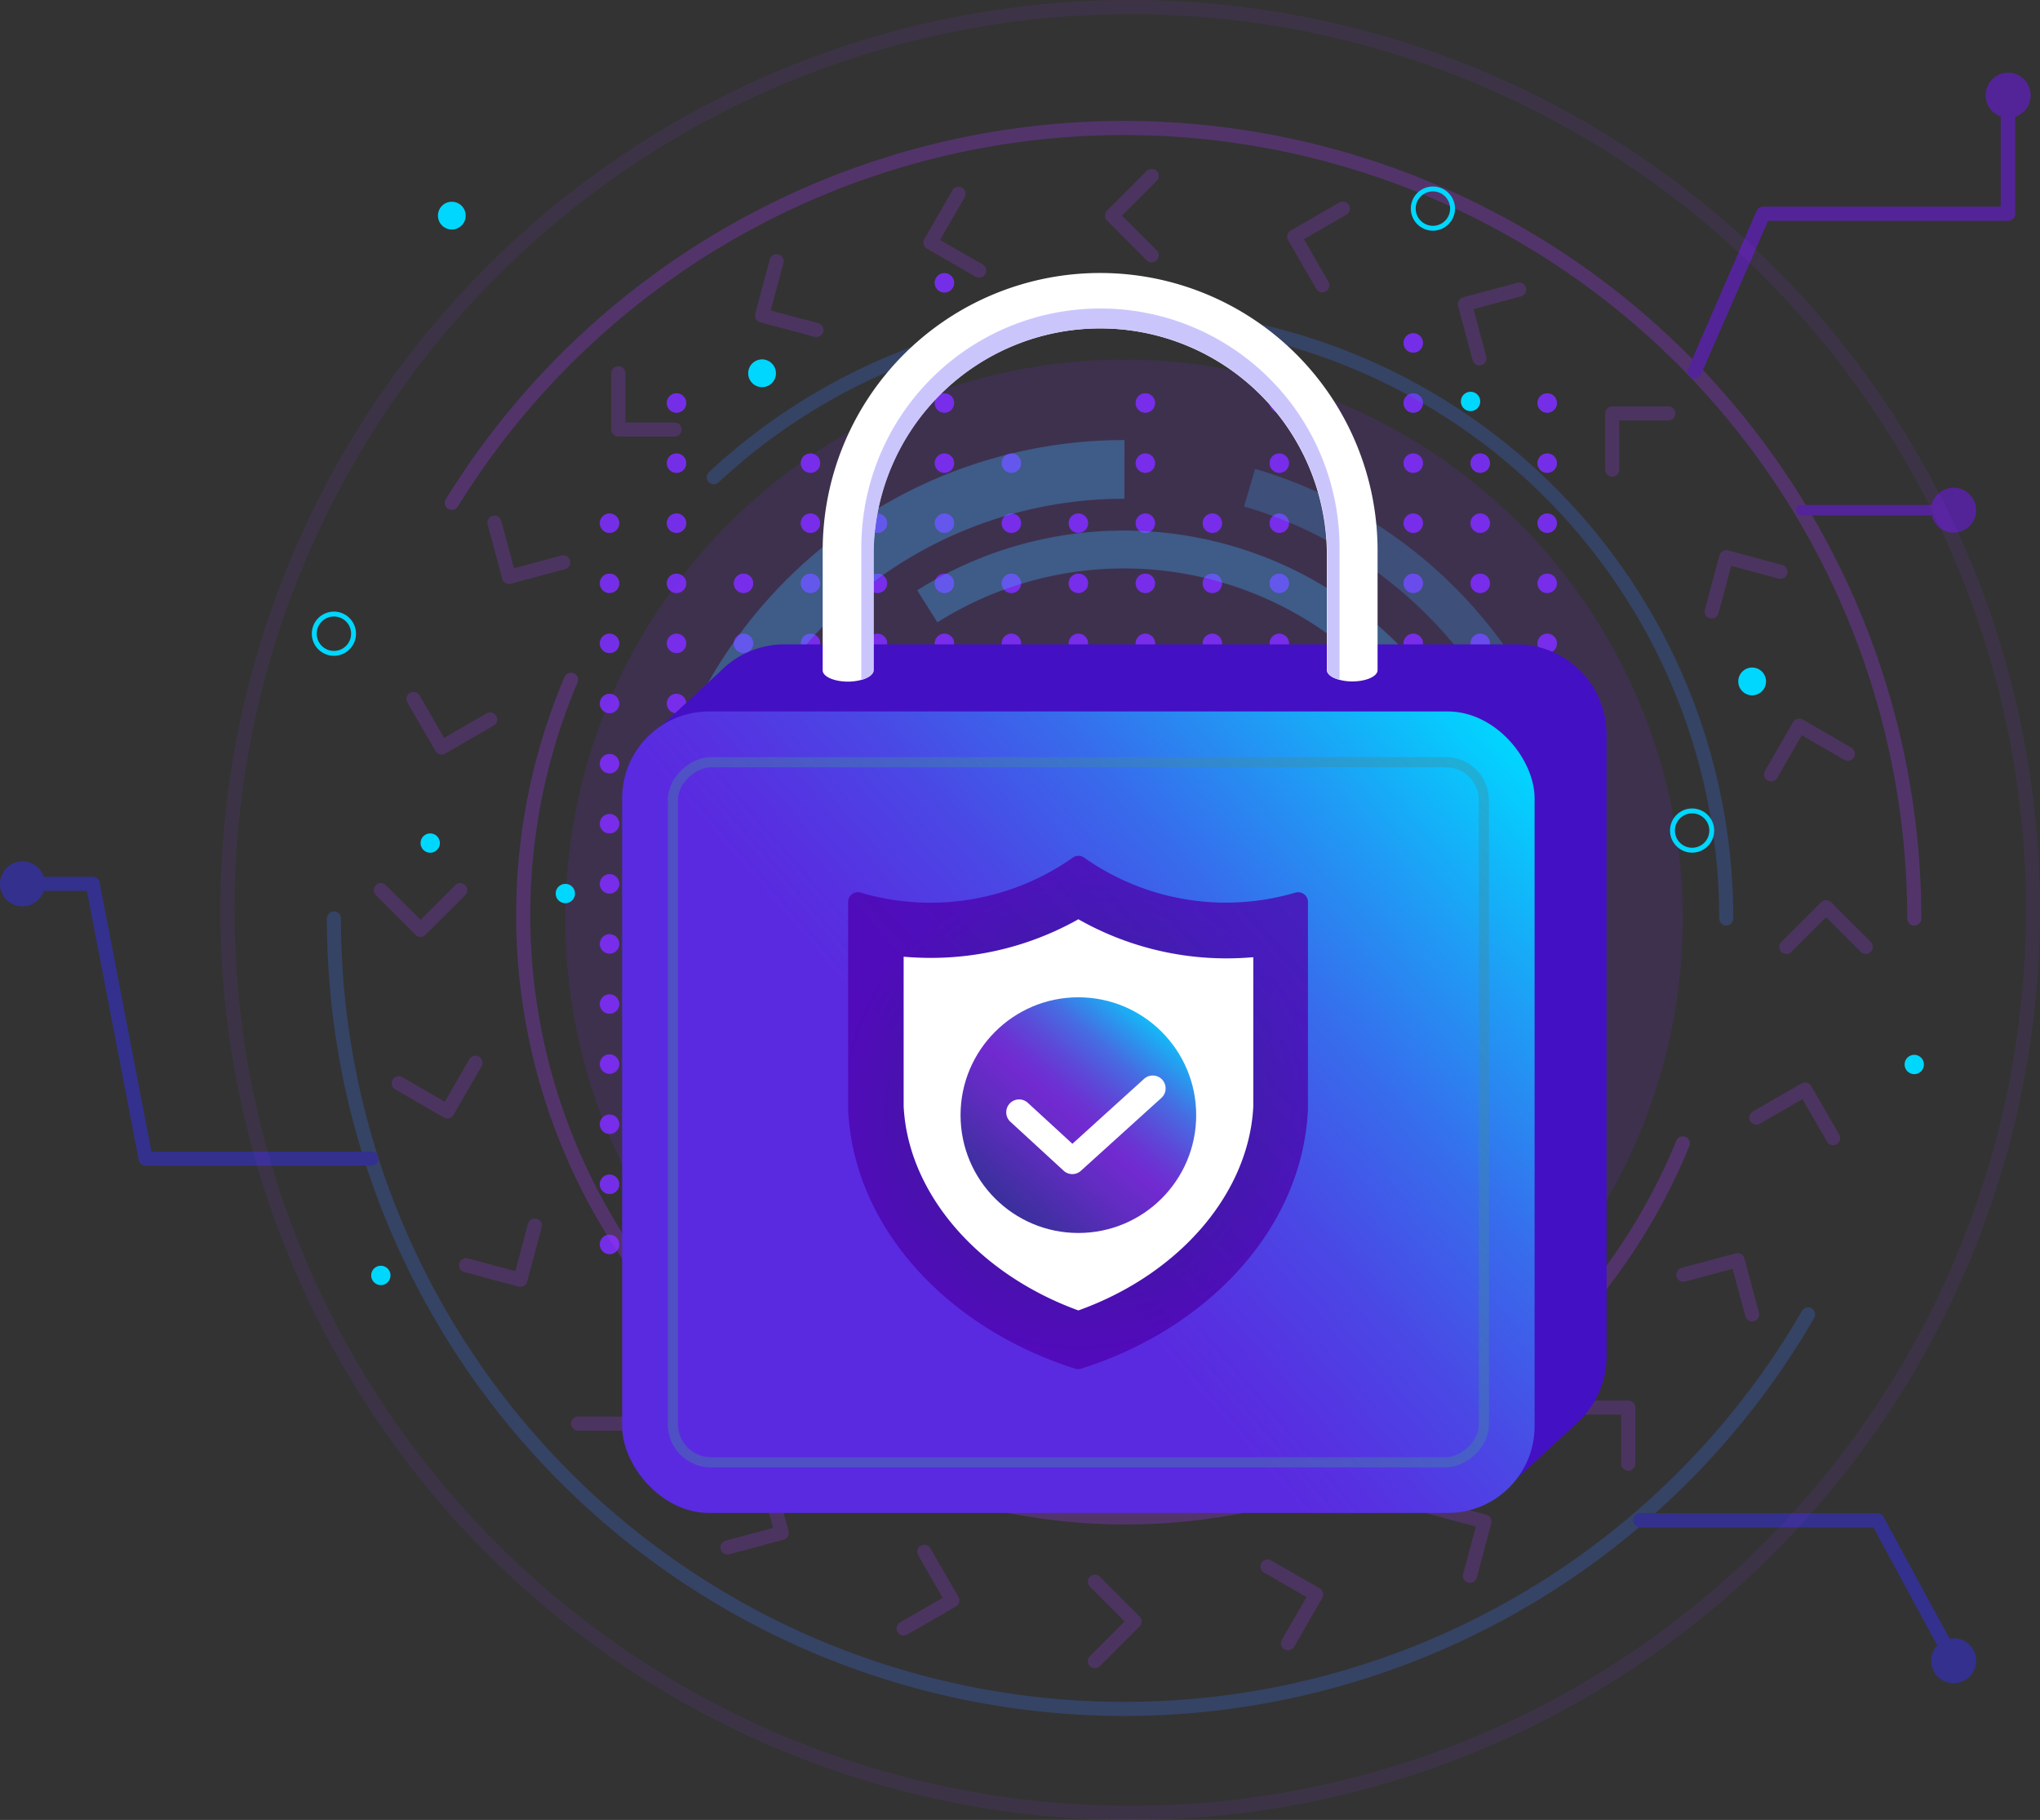 <svg xmlns="http://www.w3.org/2000/svg" xmlns:xlink="http://www.w3.org/1999/xlink" viewBox="0 0 208.64 186.1"><rect x="0" y="0" width="208.64" height="186.1" fill="#333333" stroke="none"/><defs><style>.cls-1{isolation:isolate;}.cls-2{opacity:0.82;}.cls-13,.cls-2,.cls-4,.cls-5,.cls-6,.cls-7{mix-blend-mode:screen;}.cls-3{fill:#782eed;}.cls-4{fill:#8627f4;}.cls-4,.cls-5{opacity:0.14;}.cls-13,.cls-17,.cls-19,.cls-23,.cls-5,.cls-6,.cls-7,.cls-8,.cls-9{fill:none;}.cls-5,.cls-6,.cls-7{stroke:#45a5f4;}.cls-13,.cls-17,.cls-19,.cls-5,.cls-6,.cls-7{stroke-miterlimit:10;}.cls-5{stroke-width:4px;}.cls-6{stroke-width:3.87px;}.cls-6,.cls-7{opacity:0.2;}.cls-7{stroke-width:6px;}.cls-8{stroke:#3b6be2;}.cls-17,.cls-23,.cls-8,.cls-9{stroke-linecap:round;}.cls-23,.cls-8,.cls-9{stroke-linejoin:round;stroke-width:1.44px;}.cls-8,.cls-9{opacity:0.29;}.cls-23,.cls-9{stroke:#9f39f7;}.cls-10{opacity:0.8;}.cls-11{fill:#4410c4;}.cls-12{fill:url(#linear-gradient);}.cls-13{stroke:#428a9b;opacity:0.39;}.cls-13,.cls-17{stroke-width:1.04px;}.cls-14{opacity:0.75;fill:url(#radial-gradient);}.cls-15{fill:#fff;}.cls-16{fill:url(#linear-gradient-2);}.cls-17{stroke:#fff;}.cls-18{fill:#cac6fc;mix-blend-mode:multiply;}.cls-19{stroke:#00d7ff;stroke-width:0.5px;}.cls-20{fill:#00d7ff;}.cls-21{fill:#532498;}.cls-22{fill:#33318d;}.cls-23{opacity:0.1;}</style><linearGradient id="linear-gradient" x1="154.56" y1="75.28" x2="67.11" y2="151.25" gradientUnits="userSpaceOnUse"><stop offset="0" stop-color="#00d7ff"/><stop offset="0.15" stop-color="#1e9ef5"/><stop offset="0.29" stop-color="#376cec"/><stop offset="0.42" stop-color="#4a48e5"/><stop offset="0.53" stop-color="#5632e1"/><stop offset="0.59" stop-color="#5a2ae0"/></linearGradient><radialGradient id="radial-gradient" cx="110.29" cy="113.74" r="24.92" gradientUnits="userSpaceOnUse"><stop offset="0" stop-color="#202368"/><stop offset="0.1" stop-color="#251f70"/><stop offset="0.69" stop-color="#42099c"/><stop offset="0.98" stop-color="#4d00ad"/></radialGradient><linearGradient id="linear-gradient-2" x1="119.39" y1="103.39" x2="101.13" y2="124.73" gradientUnits="userSpaceOnUse"><stop offset="0" stop-color="#00d7ff"/><stop offset="0.13" stop-color="#259ef0"/><stop offset="0.25" stop-color="#466ce2"/><stop offset="0.37" stop-color="#5d48d8"/><stop offset="0.46" stop-color="#6c32d2"/><stop offset="0.52" stop-color="#712ad0"/><stop offset="0.66" stop-color="#612cc1"/><stop offset="0.95" stop-color="#363098"/><stop offset="1" stop-color="#2e3191"/></linearGradient></defs><title>Safe2</title><g class="cls-1"><g id="Шар_2" data-name="Шар 2"><g id="OBJECTS"><g class="cls-2"><circle class="cls-3" cx="96.59" cy="28.92" r="0.99"/><circle class="cls-3" cx="96.59" cy="35.07" r="0.99"/><circle class="cls-3" cx="144.54" cy="35.07" r="0.99"/><circle class="cls-3" cx="69.19" cy="41.21" r="0.99"/><circle class="cls-3" cx="89.74" cy="41.21" r="0.99"/><circle class="cls-3" cx="96.59" cy="41.21" r="0.99"/><circle class="cls-3" cx="117.14" cy="41.21" r="0.99"/><circle class="cls-3" cx="130.84" cy="41.21" r="0.99"/><circle class="cls-3" cx="144.54" cy="41.21" r="0.99"/><circle class="cls-3" cx="158.24" cy="41.21" r="0.99"/><circle class="cls-3" cx="69.19" cy="47.36" r="0.99"/><circle class="cls-3" cx="82.89" cy="47.36" r="0.99"/><circle class="cls-3" cx="89.74" cy="47.36" r="0.99"/><circle class="cls-3" cx="96.59" cy="47.36" r="0.99"/><circle class="cls-3" cx="103.44" cy="47.36" r="0.99"/><circle class="cls-3" cx="117.14" cy="47.36" r="0.99"/><circle class="cls-3" cx="130.84" cy="47.36" r="0.99"/><circle class="cls-3" cx="137.69" cy="47.36" r="0.99"/><circle class="cls-3" cx="144.54" cy="47.36" r="0.99"/><circle class="cls-3" cx="151.39" cy="47.36" r="0.99"/><circle class="cls-3" cx="158.24" cy="47.36" r="0.99"/><circle class="cls-3" cx="62.34" cy="53.5" r="0.99"/><circle class="cls-3" cx="69.19" cy="53.5" r="0.99"/><circle class="cls-3" cx="82.89" cy="53.5" r="0.99"/><circle class="cls-3" cx="89.74" cy="53.5" r="0.99"/><circle class="cls-3" cx="96.59" cy="53.5" r="0.99"/><circle class="cls-3" cx="103.44" cy="53.5" r="0.99"/><circle class="cls-3" cx="110.29" cy="53.5" r="0.99"/><circle class="cls-3" cx="117.14" cy="53.5" r="0.99"/><circle class="cls-3" cx="123.99" cy="53.5" r="0.99"/><circle class="cls-3" cx="130.84" cy="53.5" r="0.99"/><circle class="cls-3" cx="137.69" cy="53.5" r="0.99"/><circle class="cls-3" cx="144.54" cy="53.5" r="0.99"/><circle class="cls-3" cx="151.39" cy="53.5" r="0.99"/><circle class="cls-3" cx="158.24" cy="53.5" r="0.99"/><circle class="cls-3" cx="62.34" cy="59.65" r="0.99"/><circle class="cls-3" cx="69.19" cy="59.65" r="0.99"/><circle class="cls-3" cx="76.04" cy="59.65" r="0.99"/><circle class="cls-3" cx="82.89" cy="59.65" r="0.99"/><circle class="cls-3" cx="89.74" cy="59.65" r="0.99"/><circle class="cls-3" cx="96.59" cy="59.65" r="0.99"/><circle class="cls-3" cx="103.44" cy="59.65" r="0.99"/><circle class="cls-3" cx="110.29" cy="59.65" r="0.99"/><circle class="cls-3" cx="117.14" cy="59.65" r="0.99"/><circle class="cls-3" cx="123.99" cy="59.65" r="0.99"/><circle class="cls-3" cx="130.84" cy="59.65" r="0.99"/><circle class="cls-3" cx="137.69" cy="59.65" r="0.99"/><circle class="cls-3" cx="144.54" cy="59.65" r="0.99"/><circle class="cls-3" cx="151.39" cy="59.65" r="0.99"/><circle class="cls-3" cx="158.24" cy="59.65" r="0.99"/><circle class="cls-3" cx="62.34" cy="65.79" r="0.99"/><circle class="cls-3" cx="69.19" cy="65.79" r="0.99"/><circle class="cls-3" cx="76.04" cy="65.79" r="0.99"/><circle class="cls-3" cx="82.89" cy="65.79" r="0.99"/><circle class="cls-3" cx="89.74" cy="65.79" r="0.99"/><circle class="cls-3" cx="96.59" cy="65.79" r="0.99"/><circle class="cls-3" cx="103.44" cy="65.79" r="0.99"/><circle class="cls-3" cx="110.29" cy="65.79" r="0.99"/><circle class="cls-3" cx="117.14" cy="65.79" r="0.99"/><circle class="cls-3" cx="123.99" cy="65.79" r="0.99"/><circle class="cls-3" cx="130.84" cy="65.79" r="0.99"/><circle class="cls-3" cx="137.69" cy="65.79" r="0.99"/><circle class="cls-3" cx="144.54" cy="65.79" r="0.99"/><circle class="cls-3" cx="151.39" cy="65.79" r="0.99"/><circle class="cls-3" cx="158.24" cy="65.79" r="0.99"/><circle class="cls-3" cx="62.34" cy="71.94" r="0.99"/><circle class="cls-3" cx="69.19" cy="71.94" r="0.99"/><circle class="cls-3" cx="76.04" cy="71.94" r="0.99"/><circle class="cls-3" cx="82.89" cy="71.94" r="0.99"/><circle class="cls-3" cx="89.74" cy="71.94" r="0.99"/><circle class="cls-3" cx="96.59" cy="71.94" r="0.99"/><circle class="cls-3" cx="103.44" cy="71.94" r="0.99"/><circle class="cls-3" cx="110.29" cy="71.94" r="0.99"/><circle class="cls-3" cx="117.14" cy="71.94" r="0.99"/><circle class="cls-3" cx="123.99" cy="71.94" r="0.99"/><circle class="cls-3" cx="130.84" cy="71.94" r="0.99"/><circle class="cls-3" cx="137.69" cy="71.94" r="0.99"/><circle class="cls-3" cx="144.54" cy="71.94" r="0.99"/><circle class="cls-3" cx="151.39" cy="71.94" r="0.99"/><circle class="cls-3" cx="158.24" cy="71.94" r="0.99"/><circle class="cls-3" cx="62.34" cy="78.09" r="0.99"/><circle class="cls-3" cx="69.19" cy="78.09" r="0.99"/><circle class="cls-3" cx="76.04" cy="78.09" r="0.99"/><circle class="cls-3" cx="82.89" cy="78.09" r="0.99"/><circle class="cls-3" cx="89.74" cy="78.09" r="0.99"/><circle class="cls-3" cx="96.59" cy="78.09" r="0.99"/><circle class="cls-3" cx="103.44" cy="78.09" r="0.99"/><circle class="cls-3" cx="110.29" cy="78.09" r="0.99"/><circle class="cls-3" cx="117.14" cy="78.09" r="0.99"/><circle class="cls-3" cx="123.99" cy="78.09" r="0.99"/><circle class="cls-3" cx="130.84" cy="78.09" r="0.99"/><circle class="cls-3" cx="137.69" cy="78.09" r="0.99"/><circle class="cls-3" cx="144.54" cy="78.09" r="0.99"/><circle class="cls-3" cx="151.39" cy="78.09" r="0.99"/><circle class="cls-3" cx="158.24" cy="78.09" r="0.99"/><circle class="cls-3" cx="62.34" cy="84.23" r="0.99"/><circle class="cls-3" cx="69.19" cy="84.23" r="0.99"/><circle class="cls-3" cx="76.04" cy="84.23" r="0.99"/><circle class="cls-3" cx="82.89" cy="84.23" r="0.99"/><circle class="cls-3" cx="89.74" cy="84.23" r="0.99"/><circle class="cls-3" cx="96.59" cy="84.23" r="0.99"/><circle class="cls-3" cx="103.44" cy="84.23" r="0.99"/><circle class="cls-3" cx="110.29" cy="84.23" r="0.99"/><circle class="cls-3" cx="117.14" cy="84.23" r="0.99"/><circle class="cls-3" cx="123.99" cy="84.23" r="0.99"/><circle class="cls-3" cx="130.84" cy="84.23" r="0.99"/><circle class="cls-3" cx="137.69" cy="84.23" r="0.99"/><circle class="cls-3" cx="144.54" cy="84.23" r="0.99"/><circle class="cls-3" cx="151.39" cy="84.23" r="0.99"/><circle class="cls-3" cx="158.24" cy="84.23" r="0.99"/><circle class="cls-3" cx="62.34" cy="90.38" r="0.99"/><circle class="cls-3" cx="69.19" cy="90.38" r="0.99"/><circle class="cls-3" cx="76.04" cy="90.38" r="0.99"/><circle class="cls-3" cx="82.89" cy="90.38" r="0.99"/><circle class="cls-3" cx="89.74" cy="90.38" r="0.99"/><circle class="cls-3" cx="96.59" cy="90.38" r="0.99"/><circle class="cls-3" cx="103.44" cy="90.38" r="0.99"/><circle class="cls-3" cx="110.29" cy="90.38" r="0.99"/><circle class="cls-3" cx="117.14" cy="90.38" r="0.99"/><circle class="cls-3" cx="123.99" cy="90.38" r="0.99"/><circle class="cls-3" cx="130.84" cy="90.38" r="0.99"/><circle class="cls-3" cx="137.69" cy="90.38" r="0.99"/><circle class="cls-3" cx="144.54" cy="90.38" r="0.99"/><circle class="cls-3" cx="151.39" cy="90.38" r="0.99"/><circle class="cls-3" cx="158.24" cy="90.38" r="0.99"/><circle class="cls-3" cx="62.34" cy="96.52" r="0.99"/><circle class="cls-3" cx="69.19" cy="96.52" r="0.99"/><circle class="cls-3" cx="76.04" cy="96.52" r="0.99"/><circle class="cls-3" cx="82.89" cy="96.52" r="0.99"/><circle class="cls-3" cx="89.74" cy="96.52" r="0.99"/><circle class="cls-3" cx="96.59" cy="96.52" r="0.99"/><circle class="cls-3" cx="103.44" cy="96.52" r="0.99"/><circle class="cls-3" cx="110.29" cy="96.52" r="0.99"/><circle class="cls-3" cx="117.14" cy="96.52" r="0.99"/><circle class="cls-3" cx="123.99" cy="96.52" r="0.99"/><circle class="cls-3" cx="130.84" cy="96.52" r="0.99"/><circle class="cls-3" cx="137.69" cy="96.52" r="0.99"/><circle class="cls-3" cx="144.54" cy="96.52" r="0.99"/><circle class="cls-3" cx="151.39" cy="96.52" r="0.99"/><circle class="cls-3" cx="158.24" cy="96.52" r="0.99"/><circle class="cls-3" cx="62.34" cy="102.67" r="0.99"/><circle class="cls-3" cx="69.19" cy="102.67" r="0.99"/><circle class="cls-3" cx="76.04" cy="102.67" r="0.99"/><circle class="cls-3" cx="82.89" cy="102.67" r="0.99"/><circle class="cls-3" cx="89.74" cy="102.67" r="0.99"/><circle class="cls-3" cx="96.59" cy="102.67" r="0.99"/><circle class="cls-3" cx="103.44" cy="102.67" r="0.99"/><circle class="cls-3" cx="110.29" cy="102.67" r="0.99"/><circle class="cls-3" cx="117.14" cy="102.67" r="0.99"/><circle class="cls-3" cx="123.99" cy="102.67" r="0.99"/><circle class="cls-3" cx="130.84" cy="102.67" r="0.99"/><circle class="cls-3" cx="137.69" cy="102.67" r="0.99"/><circle class="cls-3" cx="144.54" cy="102.67" r="0.99"/><circle class="cls-3" cx="151.39" cy="102.67" r="0.99"/><circle class="cls-3" cx="158.24" cy="102.67" r="0.99"/><circle class="cls-3" cx="62.34" cy="108.81" r="0.99"/><circle class="cls-3" cx="69.19" cy="108.81" r="0.99"/><circle class="cls-3" cx="76.04" cy="108.81" r="0.99"/><circle class="cls-3" cx="82.89" cy="108.81" r="0.99"/><circle class="cls-3" cx="89.74" cy="108.81" r="0.99"/><circle class="cls-3" cx="96.59" cy="108.81" r="0.99"/><circle class="cls-3" cx="103.44" cy="108.81" r="0.99"/><circle class="cls-3" cx="110.29" cy="108.81" r="0.99"/><circle class="cls-3" cx="117.14" cy="108.81" r="0.99"/><circle class="cls-3" cx="123.99" cy="108.81" r="0.99"/><circle class="cls-3" cx="130.84" cy="108.81" r="0.99"/><circle class="cls-3" cx="137.69" cy="108.81" r="0.99"/><circle class="cls-3" cx="144.54" cy="108.81" r="0.99"/><circle class="cls-3" cx="151.39" cy="108.81" r="0.99"/><circle class="cls-3" cx="158.24" cy="108.81" r="0.99"/><circle class="cls-3" cx="62.34" cy="114.96" r="0.99"/><circle class="cls-3" cx="69.19" cy="114.96" r="0.99"/><circle class="cls-3" cx="76.04" cy="114.96" r="0.99"/><circle class="cls-3" cx="82.89" cy="114.96" r="0.99"/><circle class="cls-3" cx="89.74" cy="114.96" r="0.99"/><circle class="cls-3" cx="96.59" cy="114.96" r="0.99"/><circle class="cls-3" cx="103.44" cy="114.96" r="0.99"/><circle class="cls-3" cx="110.29" cy="114.96" r="0.99"/><circle class="cls-3" cx="117.14" cy="114.96" r="0.99"/><circle class="cls-3" cx="123.99" cy="114.96" r="0.99"/><circle class="cls-3" cx="130.84" cy="114.96" r="0.99"/><circle class="cls-3" cx="137.69" cy="114.96" r="0.99"/><circle class="cls-3" cx="144.54" cy="114.96" r="0.99"/><circle class="cls-3" cx="151.39" cy="114.96" r="0.99"/><circle class="cls-3" cx="158.24" cy="114.96" r="0.99"/><circle class="cls-3" cx="62.34" cy="121.1" r="0.99"/><circle class="cls-3" cx="69.19" cy="121.1" r="0.99"/><circle class="cls-3" cx="76.04" cy="121.1" r="0.99"/><circle class="cls-3" cx="82.89" cy="121.1" r="0.99"/><circle class="cls-3" cx="89.74" cy="121.1" r="0.99"/><circle class="cls-3" cx="96.59" cy="121.1" r="0.99"/><circle class="cls-3" cx="103.44" cy="121.1" r="0.99"/><circle class="cls-3" cx="110.29" cy="121.1" r="0.99"/><circle class="cls-3" cx="117.14" cy="121.1" r="0.99"/><circle class="cls-3" cx="123.99" cy="121.1" r="0.99"/><circle class="cls-3" cx="130.84" cy="121.1" r="0.99"/><circle class="cls-3" cx="137.69" cy="121.1" r="0.99"/><circle class="cls-3" cx="144.54" cy="121.1" r="0.99"/><circle class="cls-3" cx="151.39" cy="121.1" r="0.99"/><circle class="cls-3" cx="158.24" cy="121.1" r="0.99"/><circle class="cls-3" cx="62.34" cy="127.25" r="0.99"/><circle class="cls-3" cx="69.19" cy="127.25" r="0.99"/><circle class="cls-3" cx="76.04" cy="127.25" r="0.99"/><circle class="cls-3" cx="82.89" cy="127.25" r="0.99"/><circle class="cls-3" cx="89.74" cy="127.25" r="0.99"/><circle class="cls-3" cx="96.59" cy="127.25" r="0.99"/><circle class="cls-3" cx="103.44" cy="127.25" r="0.99"/><circle class="cls-3" cx="110.29" cy="127.25" r="0.99"/><circle class="cls-3" cx="117.14" cy="127.25" r="0.99"/><circle class="cls-3" cx="123.99" cy="127.25" r="0.99"/><circle class="cls-3" cx="130.84" cy="127.25" r="0.99"/><circle class="cls-3" cx="137.69" cy="127.25" r="0.99"/><circle class="cls-3" cx="144.54" cy="127.25" r="0.99"/><circle class="cls-3" cx="151.39" cy="127.25" r="0.99"/><circle class="cls-3" cx="158.24" cy="127.25" r="0.99"/></g><g class="cls-2"><circle class="cls-3" cx="96.59" cy="28.92" r="0.99"/><circle class="cls-3" cx="96.59" cy="35.07" r="0.99"/><circle class="cls-3" cx="144.54" cy="35.07" r="0.99"/><circle class="cls-3" cx="69.19" cy="41.21" r="0.99"/><circle class="cls-3" cx="89.74" cy="41.21" r="0.99"/><circle class="cls-3" cx="96.59" cy="41.21" r="0.99"/><circle class="cls-3" cx="117.14" cy="41.21" r="0.99"/><circle class="cls-3" cx="130.84" cy="41.21" r="0.99"/><circle class="cls-3" cx="144.54" cy="41.21" r="0.99"/><circle class="cls-3" cx="158.24" cy="41.21" r="0.99"/><circle class="cls-3" cx="69.19" cy="47.36" r="0.99"/><circle class="cls-3" cx="82.89" cy="47.36" r="0.99"/><circle class="cls-3" cx="89.74" cy="47.36" r="0.99"/><circle class="cls-3" cx="96.59" cy="47.36" r="0.99"/><circle class="cls-3" cx="103.44" cy="47.36" r="0.99"/><circle class="cls-3" cx="117.14" cy="47.36" r="0.99"/><circle class="cls-3" cx="130.84" cy="47.36" r="0.99"/><circle class="cls-3" cx="137.69" cy="47.36" r="0.99"/><circle class="cls-3" cx="144.54" cy="47.36" r="0.99"/><circle class="cls-3" cx="151.39" cy="47.36" r="0.99"/><circle class="cls-3" cx="158.24" cy="47.36" r="0.99"/><circle class="cls-3" cx="62.34" cy="53.5" r="0.99"/><circle class="cls-3" cx="69.19" cy="53.5" r="0.99"/><circle class="cls-3" cx="82.89" cy="53.5" r="0.99"/><circle class="cls-3" cx="89.74" cy="53.5" r="0.99"/><circle class="cls-3" cx="96.59" cy="53.5" r="0.99"/><circle class="cls-3" cx="103.44" cy="53.5" r="0.99"/><circle class="cls-3" cx="110.29" cy="53.5" r="0.99"/><circle class="cls-3" cx="117.14" cy="53.5" r="0.99"/><circle class="cls-3" cx="123.99" cy="53.5" r="0.99"/><circle class="cls-3" cx="130.84" cy="53.5" r="0.99"/><circle class="cls-3" cx="137.69" cy="53.5" r="0.99"/><circle class="cls-3" cx="144.54" cy="53.5" r="0.99"/><circle class="cls-3" cx="151.39" cy="53.5" r="0.99"/><circle class="cls-3" cx="158.24" cy="53.5" r="0.99"/><circle class="cls-3" cx="62.34" cy="59.65" r="0.99"/><circle class="cls-3" cx="69.19" cy="59.65" r="0.99"/><circle class="cls-3" cx="76.04" cy="59.65" r="0.99"/><circle class="cls-3" cx="82.89" cy="59.65" r="0.99"/><circle class="cls-3" cx="89.74" cy="59.65" r="0.99"/><circle class="cls-3" cx="96.59" cy="59.65" r="0.99"/><circle class="cls-3" cx="103.44" cy="59.65" r="0.99"/><circle class="cls-3" cx="110.29" cy="59.65" r="0.99"/><circle class="cls-3" cx="117.14" cy="59.65" r="0.99"/><circle class="cls-3" cx="123.99" cy="59.65" r="0.99"/><circle class="cls-3" cx="130.84" cy="59.65" r="0.99"/><circle class="cls-3" cx="137.69" cy="59.65" r="0.99"/><circle class="cls-3" cx="144.54" cy="59.65" r="0.99"/><circle class="cls-3" cx="151.39" cy="59.65" r="0.99"/><circle class="cls-3" cx="158.24" cy="59.65" r="0.99"/><circle class="cls-3" cx="62.34" cy="65.79" r="0.99"/><circle class="cls-3" cx="69.19" cy="65.79" r="0.99"/><circle class="cls-3" cx="76.04" cy="65.79" r="0.99"/><circle class="cls-3" cx="82.89" cy="65.79" r="0.99"/><circle class="cls-3" cx="89.74" cy="65.79" r="0.99"/><circle class="cls-3" cx="96.59" cy="65.79" r="0.99"/><circle class="cls-3" cx="103.44" cy="65.79" r="0.99"/><circle class="cls-3" cx="110.29" cy="65.79" r="0.99"/><circle class="cls-3" cx="117.14" cy="65.79" r="0.99"/><circle class="cls-3" cx="123.99" cy="65.79" r="0.99"/><circle class="cls-3" cx="130.84" cy="65.79" r="0.99"/><circle class="cls-3" cx="137.69" cy="65.79" r="0.99"/><circle class="cls-3" cx="144.54" cy="65.79" r="0.99"/><circle class="cls-3" cx="151.39" cy="65.79" r="0.99"/><circle class="cls-3" cx="158.24" cy="65.79" r="0.99"/><circle class="cls-3" cx="62.34" cy="71.94" r="0.99"/><circle class="cls-3" cx="69.19" cy="71.94" r="0.99"/><circle class="cls-3" cx="76.04" cy="71.94" r="0.99"/><circle class="cls-3" cx="82.89" cy="71.94" r="0.99"/><circle class="cls-3" cx="89.74" cy="71.94" r="0.99"/><circle class="cls-3" cx="96.59" cy="71.94" r="0.99"/><circle class="cls-3" cx="103.44" cy="71.94" r="0.99"/><circle class="cls-3" cx="110.29" cy="71.94" r="0.99"/><circle class="cls-3" cx="117.14" cy="71.94" r="0.99"/><circle class="cls-3" cx="123.99" cy="71.94" r="0.99"/><circle class="cls-3" cx="130.84" cy="71.94" r="0.99"/><circle class="cls-3" cx="137.69" cy="71.94" r="0.99"/><circle class="cls-3" cx="144.54" cy="71.94" r="0.99"/><circle class="cls-3" cx="151.39" cy="71.94" r="0.99"/><circle class="cls-3" cx="158.24" cy="71.94" r="0.99"/><circle class="cls-3" cx="62.34" cy="78.09" r="0.99"/><circle class="cls-3" cx="69.19" cy="78.09" r="0.99"/><circle class="cls-3" cx="76.04" cy="78.09" r="0.99"/><circle class="cls-3" cx="82.89" cy="78.09" r="0.99"/><circle class="cls-3" cx="89.74" cy="78.09" r="0.99"/><circle class="cls-3" cx="96.59" cy="78.09" r="0.99"/><circle class="cls-3" cx="103.44" cy="78.09" r="0.99"/><circle class="cls-3" cx="110.29" cy="78.09" r="0.99"/><circle class="cls-3" cx="117.14" cy="78.09" r="0.99"/><circle class="cls-3" cx="123.99" cy="78.09" r="0.99"/><circle class="cls-3" cx="130.84" cy="78.09" r="0.99"/><circle class="cls-3" cx="137.69" cy="78.09" r="0.99"/><circle class="cls-3" cx="144.54" cy="78.09" r="0.99"/><circle class="cls-3" cx="151.39" cy="78.09" r="0.99"/><circle class="cls-3" cx="158.24" cy="78.09" r="0.99"/><circle class="cls-3" cx="62.34" cy="84.23" r="0.99"/><circle class="cls-3" cx="69.19" cy="84.23" r="0.99"/><circle class="cls-3" cx="76.04" cy="84.23" r="0.99"/><circle class="cls-3" cx="82.89" cy="84.23" r="0.99"/><circle class="cls-3" cx="89.74" cy="84.23" r="0.99"/><circle class="cls-3" cx="96.59" cy="84.23" r="0.99"/><circle class="cls-3" cx="103.44" cy="84.23" r="0.99"/><circle class="cls-3" cx="110.29" cy="84.23" r="0.99"/><circle class="cls-3" cx="117.14" cy="84.23" r="0.99"/><circle class="cls-3" cx="123.99" cy="84.23" r="0.99"/><circle class="cls-3" cx="130.84" cy="84.23" r="0.99"/><circle class="cls-3" cx="137.69" cy="84.23" r="0.99"/><circle class="cls-3" cx="144.54" cy="84.23" r="0.99"/><circle class="cls-3" cx="151.39" cy="84.23" r="0.99"/><circle class="cls-3" cx="158.24" cy="84.23" r="0.99"/><circle class="cls-3" cx="62.34" cy="90.38" r="0.99"/><circle class="cls-3" cx="69.19" cy="90.38" r="0.99"/><circle class="cls-3" cx="76.04" cy="90.38" r="0.99"/><circle class="cls-3" cx="82.89" cy="90.38" r="0.99"/><circle class="cls-3" cx="89.74" cy="90.38" r="0.99"/><circle class="cls-3" cx="96.59" cy="90.38" r="0.99"/><circle class="cls-3" cx="103.44" cy="90.38" r="0.99"/><circle class="cls-3" cx="110.29" cy="90.38" r="0.99"/><circle class="cls-3" cx="117.14" cy="90.38" r="0.99"/><circle class="cls-3" cx="123.99" cy="90.38" r="0.99"/><circle class="cls-3" cx="130.84" cy="90.38" r="0.99"/><circle class="cls-3" cx="137.69" cy="90.38" r="0.99"/><circle class="cls-3" cx="144.54" cy="90.38" r="0.99"/><circle class="cls-3" cx="151.39" cy="90.38" r="0.99"/><circle class="cls-3" cx="158.24" cy="90.38" r="0.99"/><circle class="cls-3" cx="62.34" cy="96.52" r="0.99"/><circle class="cls-3" cx="69.19" cy="96.52" r="0.99"/><circle class="cls-3" cx="76.04" cy="96.52" r="0.99"/><circle class="cls-3" cx="82.89" cy="96.52" r="0.99"/><circle class="cls-3" cx="89.74" cy="96.52" r="0.99"/><circle class="cls-3" cx="96.59" cy="96.52" r="0.99"/><circle class="cls-3" cx="103.44" cy="96.52" r="0.99"/><circle class="cls-3" cx="110.29" cy="96.52" r="0.99"/><circle class="cls-3" cx="117.14" cy="96.52" r="0.99"/><circle class="cls-3" cx="123.99" cy="96.52" r="0.99"/><circle class="cls-3" cx="130.84" cy="96.52" r="0.99"/><circle class="cls-3" cx="137.69" cy="96.52" r="0.99"/><circle class="cls-3" cx="144.54" cy="96.52" r="0.99"/><circle class="cls-3" cx="151.39" cy="96.52" r="0.99"/><circle class="cls-3" cx="158.24" cy="96.52" r="0.99"/><circle class="cls-3" cx="62.34" cy="102.67" r="0.99"/><circle class="cls-3" cx="69.19" cy="102.67" r="0.99"/><circle class="cls-3" cx="76.04" cy="102.67" r="0.99"/><circle class="cls-3" cx="82.89" cy="102.67" r="0.99"/><circle class="cls-3" cx="89.74" cy="102.67" r="0.99"/><circle class="cls-3" cx="96.59" cy="102.67" r="0.99"/><circle class="cls-3" cx="103.44" cy="102.67" r="0.99"/><circle class="cls-3" cx="110.29" cy="102.67" r="0.99"/><circle class="cls-3" cx="117.14" cy="102.67" r="0.99"/><circle class="cls-3" cx="123.99" cy="102.67" r="0.99"/><circle class="cls-3" cx="130.84" cy="102.67" r="0.99"/><circle class="cls-3" cx="137.69" cy="102.67" r="0.99"/><circle class="cls-3" cx="144.54" cy="102.67" r="0.99"/><circle class="cls-3" cx="151.39" cy="102.67" r="0.99"/><circle class="cls-3" cx="158.24" cy="102.67" r="0.99"/><circle class="cls-3" cx="62.34" cy="108.81" r="0.99"/><circle class="cls-3" cx="69.19" cy="108.81" r="0.99"/><circle class="cls-3" cx="76.04" cy="108.81" r="0.99"/><circle class="cls-3" cx="82.89" cy="108.81" r="0.99"/><circle class="cls-3" cx="89.74" cy="108.81" r="0.99"/><circle class="cls-3" cx="96.59" cy="108.81" r="0.99"/><circle class="cls-3" cx="103.44" cy="108.81" r="0.99"/><circle class="cls-3" cx="110.29" cy="108.81" r="0.99"/><circle class="cls-3" cx="117.14" cy="108.81" r="0.99"/><circle class="cls-3" cx="123.99" cy="108.81" r="0.99"/><circle class="cls-3" cx="130.84" cy="108.81" r="0.99"/><circle class="cls-3" cx="137.69" cy="108.81" r="0.99"/><circle class="cls-3" cx="144.54" cy="108.81" r="0.99"/><circle class="cls-3" cx="151.39" cy="108.81" r="0.99"/><circle class="cls-3" cx="158.24" cy="108.81" r="0.99"/><circle class="cls-3" cx="62.34" cy="114.96" r="0.99"/><circle class="cls-3" cx="69.19" cy="114.96" r="0.99"/><circle class="cls-3" cx="76.04" cy="114.96" r="0.99"/><circle class="cls-3" cx="82.89" cy="114.96" r="0.99"/><circle class="cls-3" cx="89.74" cy="114.96" r="0.99"/><circle class="cls-3" cx="96.59" cy="114.96" r="0.99"/><circle class="cls-3" cx="103.44" cy="114.96" r="0.99"/><circle class="cls-3" cx="110.29" cy="114.96" r="0.99"/><circle class="cls-3" cx="117.14" cy="114.96" r="0.99"/><circle class="cls-3" cx="123.99" cy="114.96" r="0.99"/><circle class="cls-3" cx="130.84" cy="114.96" r="0.99"/><circle class="cls-3" cx="137.69" cy="114.96" r="0.99"/><circle class="cls-3" cx="144.54" cy="114.96" r="0.99"/><circle class="cls-3" cx="151.39" cy="114.96" r="0.99"/><circle class="cls-3" cx="158.24" cy="114.96" r="0.99"/><circle class="cls-3" cx="62.34" cy="121.1" r="0.99"/><circle class="cls-3" cx="69.19" cy="121.1" r="0.99"/><circle class="cls-3" cx="76.04" cy="121.1" r="0.99"/><circle class="cls-3" cx="82.89" cy="121.1" r="0.99"/><circle class="cls-3" cx="89.74" cy="121.1" r="0.99"/><circle class="cls-3" cx="96.59" cy="121.1" r="0.99"/><circle class="cls-3" cx="103.44" cy="121.1" r="0.99"/><circle class="cls-3" cx="110.29" cy="121.1" r="0.99"/><circle class="cls-3" cx="117.14" cy="121.1" r="0.99"/><circle class="cls-3" cx="123.99" cy="121.1" r="0.99"/><circle class="cls-3" cx="130.84" cy="121.1" r="0.99"/><circle class="cls-3" cx="137.69" cy="121.1" r="0.99"/><circle class="cls-3" cx="144.54" cy="121.1" r="0.99"/><circle class="cls-3" cx="151.39" cy="121.1" r="0.99"/><circle class="cls-3" cx="158.24" cy="121.1" r="0.99"/><circle class="cls-3" cx="62.34" cy="127.25" r="0.99"/><circle class="cls-3" cx="69.19" cy="127.25" r="0.99"/><circle class="cls-3" cx="76.04" cy="127.25" r="0.99"/><circle class="cls-3" cx="82.89" cy="127.25" r="0.99"/><circle class="cls-3" cx="89.74" cy="127.25" r="0.99"/><circle class="cls-3" cx="96.59" cy="127.25" r="0.99"/><circle class="cls-3" cx="103.44" cy="127.25" r="0.99"/><circle class="cls-3" cx="110.29" cy="127.25" r="0.99"/><circle class="cls-3" cx="117.14" cy="127.25" r="0.99"/><circle class="cls-3" cx="123.99" cy="127.25" r="0.99"/><circle class="cls-3" cx="130.84" cy="127.25" r="0.99"/><circle class="cls-3" cx="137.69" cy="127.25" r="0.99"/><circle class="cls-3" cx="144.54" cy="127.25" r="0.99"/><circle class="cls-3" cx="151.39" cy="127.25" r="0.99"/><circle class="cls-3" cx="158.24" cy="127.25" r="0.99"/></g><circle class="cls-4" cx="114.96" cy="93.92" r="57.14"/><path class="cls-5" d="M127.8,49.87a45.89,45.89,0,0,1,33,44"/><path class="cls-6" d="M94.84,62a37.71,37.71,0,0,1,57.82,31.89"/><path class="cls-7" d="M69.08,93.92A45.89,45.89,0,0,1,115,48"/><path class="cls-5" d="M127.8,49.87a45.89,45.89,0,0,1,33,44"/><path class="cls-6" d="M94.84,62a37.71,37.71,0,0,1,57.82,31.89"/><path class="cls-7" d="M69.08,93.92A45.89,45.89,0,0,1,115,48"/><path class="cls-8" d="M73,48.8A61.59,61.59,0,0,1,176.55,93.92"/><path class="cls-9" d="M172.11,116.92A61.6,61.6,0,1,1,58.4,69.51"/><path class="cls-9" d="M46.21,51.42A80.82,80.82,0,0,1,195.78,93.92"/><path class="cls-8" d="M184.92,134.41A80.82,80.82,0,0,1,34.15,93.92"/><g class="cls-10"><polyline class="cls-9" points="117.79 26.11 113.73 22.05 117.79 17.99"/><polyline class="cls-9" points="100.14 27.67 95.16 24.8 98.03 19.82"/><polyline class="cls-9" points="83.49 33.74 77.94 32.26 79.43 26.71"/><polyline class="cls-9" points="68.99 43.92 63.24 43.92 63.24 38.17"/><polyline class="cls-9" points="57.61 57.5 52.06 58.99 50.57 53.44"/><polyline class="cls-9" points="50.13 73.57 45.16 76.44 42.29 71.47"/><polyline class="cls-9" points="47.07 91.02 43.01 95.08 38.95 91.02"/><polyline class="cls-9" points="48.63 108.67 45.76 113.65 40.78 110.77"/><polyline class="cls-9" points="54.7 125.32 53.22 130.87 47.67 129.38"/><polyline class="cls-9" points="64.88 139.82 64.88 145.57 59.13 145.57"/><polyline class="cls-9" points="78.46 151.2 79.95 156.75 74.4 158.24"/><polyline class="cls-9" points="94.53 158.68 97.4 163.65 92.42 166.52"/><polyline class="cls-9" points="111.98 161.74 116.04 165.8 111.98 169.86"/><polyline class="cls-9" points="129.63 160.18 134.61 163.05 131.73 168.03"/><polyline class="cls-9" points="146.28 154.1 151.82 155.59 150.34 161.14"/><polyline class="cls-9" points="160.78 143.93 166.53 143.93 166.53 149.67"/><polyline class="cls-9" points="172.16 130.35 177.71 128.86 179.2 134.41"/><polyline class="cls-9" points="179.63 114.28 184.61 111.41 187.48 116.38"/><polyline class="cls-9" points="182.7 96.83 186.76 92.77 190.82 96.83"/><polyline class="cls-9" points="181.14 79.18 184.01 74.2 188.99 77.08"/><polyline class="cls-9" points="175.06 62.53 176.55 56.98 182.1 58.47"/><polyline class="cls-9" points="164.89 48.03 164.89 42.28 170.63 42.28"/><polyline class="cls-9" points="151.31 36.65 149.82 31.1 155.37 29.61"/><polyline class="cls-9" points="135.24 29.17 132.37 24.2 137.34 21.33"/></g><path class="cls-11" d="M155.13,65.89H80.23a9.18,9.18,0,0,0-6.65,2.85l-6.73,6.21H71c0,.05,0,.1,0,.15v63.54a9.21,9.21,0,0,0,9.21,9.21h72.89l1.32,4,6.89-6.36h0a9.18,9.18,0,0,0,3-6.8V75.1A9.21,9.21,0,0,0,155.13,65.89Z"/><rect class="cls-12" x="63.63" y="72.75" width="93.32" height="81.96" rx="8.88" ry="8.88"/><rect class="cls-13" x="74.49" y="72.26" width="71.59" height="82.94" rx="3.88" ry="3.88" transform="translate(224.02 3.45) rotate(90)"/><path class="cls-14" d="M125.39,92.3a25.15,25.15,0,0,1-14.52-4.61,1,1,0,0,0-1.14,0A25.28,25.28,0,0,1,88,91.27a1,1,0,0,0-1.26,1v20c0,.41,0,.81,0,1.21.61,12.35,10.49,22.45,23.21,26.47a1.05,1.05,0,0,0,.63,0c12.71-4,22.59-14.11,23.19-26.47,0-.4,0-.8,0-1.21v-20a1,1,0,0,0-1.26-1A25.25,25.25,0,0,1,125.39,92.3Z"/><path class="cls-15" d="M110.29,134c-10.31-3.75-17.43-12-17.87-20.88,0-.34,0-.64,0-.93V97.83q1.39.12,2.79.12A30.7,30.7,0,0,0,110.29,94,30.69,30.69,0,0,0,125.39,98q1.4,0,2.79-.12v14.4c0,.3,0,.59,0,.88C127.72,122.05,120.61,130.3,110.29,134Z"/><circle class="cls-16" cx="110.29" cy="114.03" r="12.05"/><path class="cls-15" d="M109.67,120.06a1.31,1.31,0,0,1-.89-.35l-5.44-5a1.31,1.31,0,0,1,1.78-1.94l4.56,4.19,7.33-6.64a1.31,1.31,0,0,1,1.77,1.95l-8.22,7.44A1.31,1.31,0,0,1,109.67,120.06Z"/><path class="cls-15" d="M140.89,56.29V68.53c0,.63-1.16,1.15-2.59,1.15a5.16,5.16,0,0,1-1.33-.17c-.76-.2-1.27-.57-1.27-1V56.29a23.19,23.19,0,0,0-46.37,0V68.53c0,.42-.51.79-1.27,1a5.16,5.16,0,0,1-1.33.17c-1.43,0-2.59-.52-2.59-1.15V56.29a28.37,28.37,0,0,1,56.75,0Z"/><path class="cls-17" d="M112.84,29.56A26,26,0,0,1,138.78,55.5"/><path class="cls-18" d="M137,56V69.51c-.76-.2-1.27-.57-1.27-1V56.29a23.19,23.19,0,0,0-46.37,0V68.53c0,.42-.51.79-1.27,1V56A24.45,24.45,0,1,1,137,56Z"/><circle class="cls-19" cx="173.06" cy="84.93" r="2.01"/><circle class="cls-20" cx="77.94" cy="38.17" r="1.42"/><circle class="cls-20" cx="46.21" cy="22.05" r="1.42"/><circle class="cls-19" cx="146.55" cy="21.33" r="2.01"/><circle class="cls-19" cx="34.15" cy="64.8" r="2.01"/><circle class="cls-20" cx="179.2" cy="69.68" r="1.42"/><circle class="cls-20" cx="57.82" cy="91.37" r="0.99"/><circle class="cls-20" cx="44" cy="86.21" r="0.99"/><circle class="cls-20" cx="150.4" cy="41.05" r="0.99"/><circle class="cls-20" cx="195.78" cy="108.85" r="0.99"/><circle class="cls-20" cx="38.95" cy="130.42" r="0.99"/><path class="cls-21" d="M207.68,9.75a2.3,2.3,0,1,0-3.06,2.16l0,9.22h-24.3a.72.72,0,0,0-.66.43l-7,16.13a.72.72,0,1,0,1.32.58l6.85-15.69h24.55a.72.72,0,0,0,.72-.72l0-9.91A2.29,2.29,0,0,0,207.68,9.75Z"/><path class="cls-22" d="M38,117.76H15.49l-5.3-27.52a.72.72,0,0,0-.71-.58h-5a2.3,2.3,0,1,0,0,1.44H8.89l5.3,27.52a.72.72,0,0,0,.71.58H38a.72.72,0,0,0,0-1.44Z"/><path class="cls-21" d="M199.8,49.87a2.3,2.3,0,0,0-2.23,1.76H184.23a.54.54,0,1,0,0,1.08h13.34a2.3,2.3,0,1,0,2.23-2.84Z"/><path class="cls-22" d="M199.8,167.56a2.3,2.3,0,0,0-.41,0l-6.75-12.44a.72.72,0,0,0-.63-.38H167.76a.72.72,0,1,0,0,1.44h23.83l6.54,12.07a2.3,2.3,0,1,0,1.67-.73Z"/><circle class="cls-23" cx="115.59" cy="93.05" r="92.33"/></g></g></g></svg>